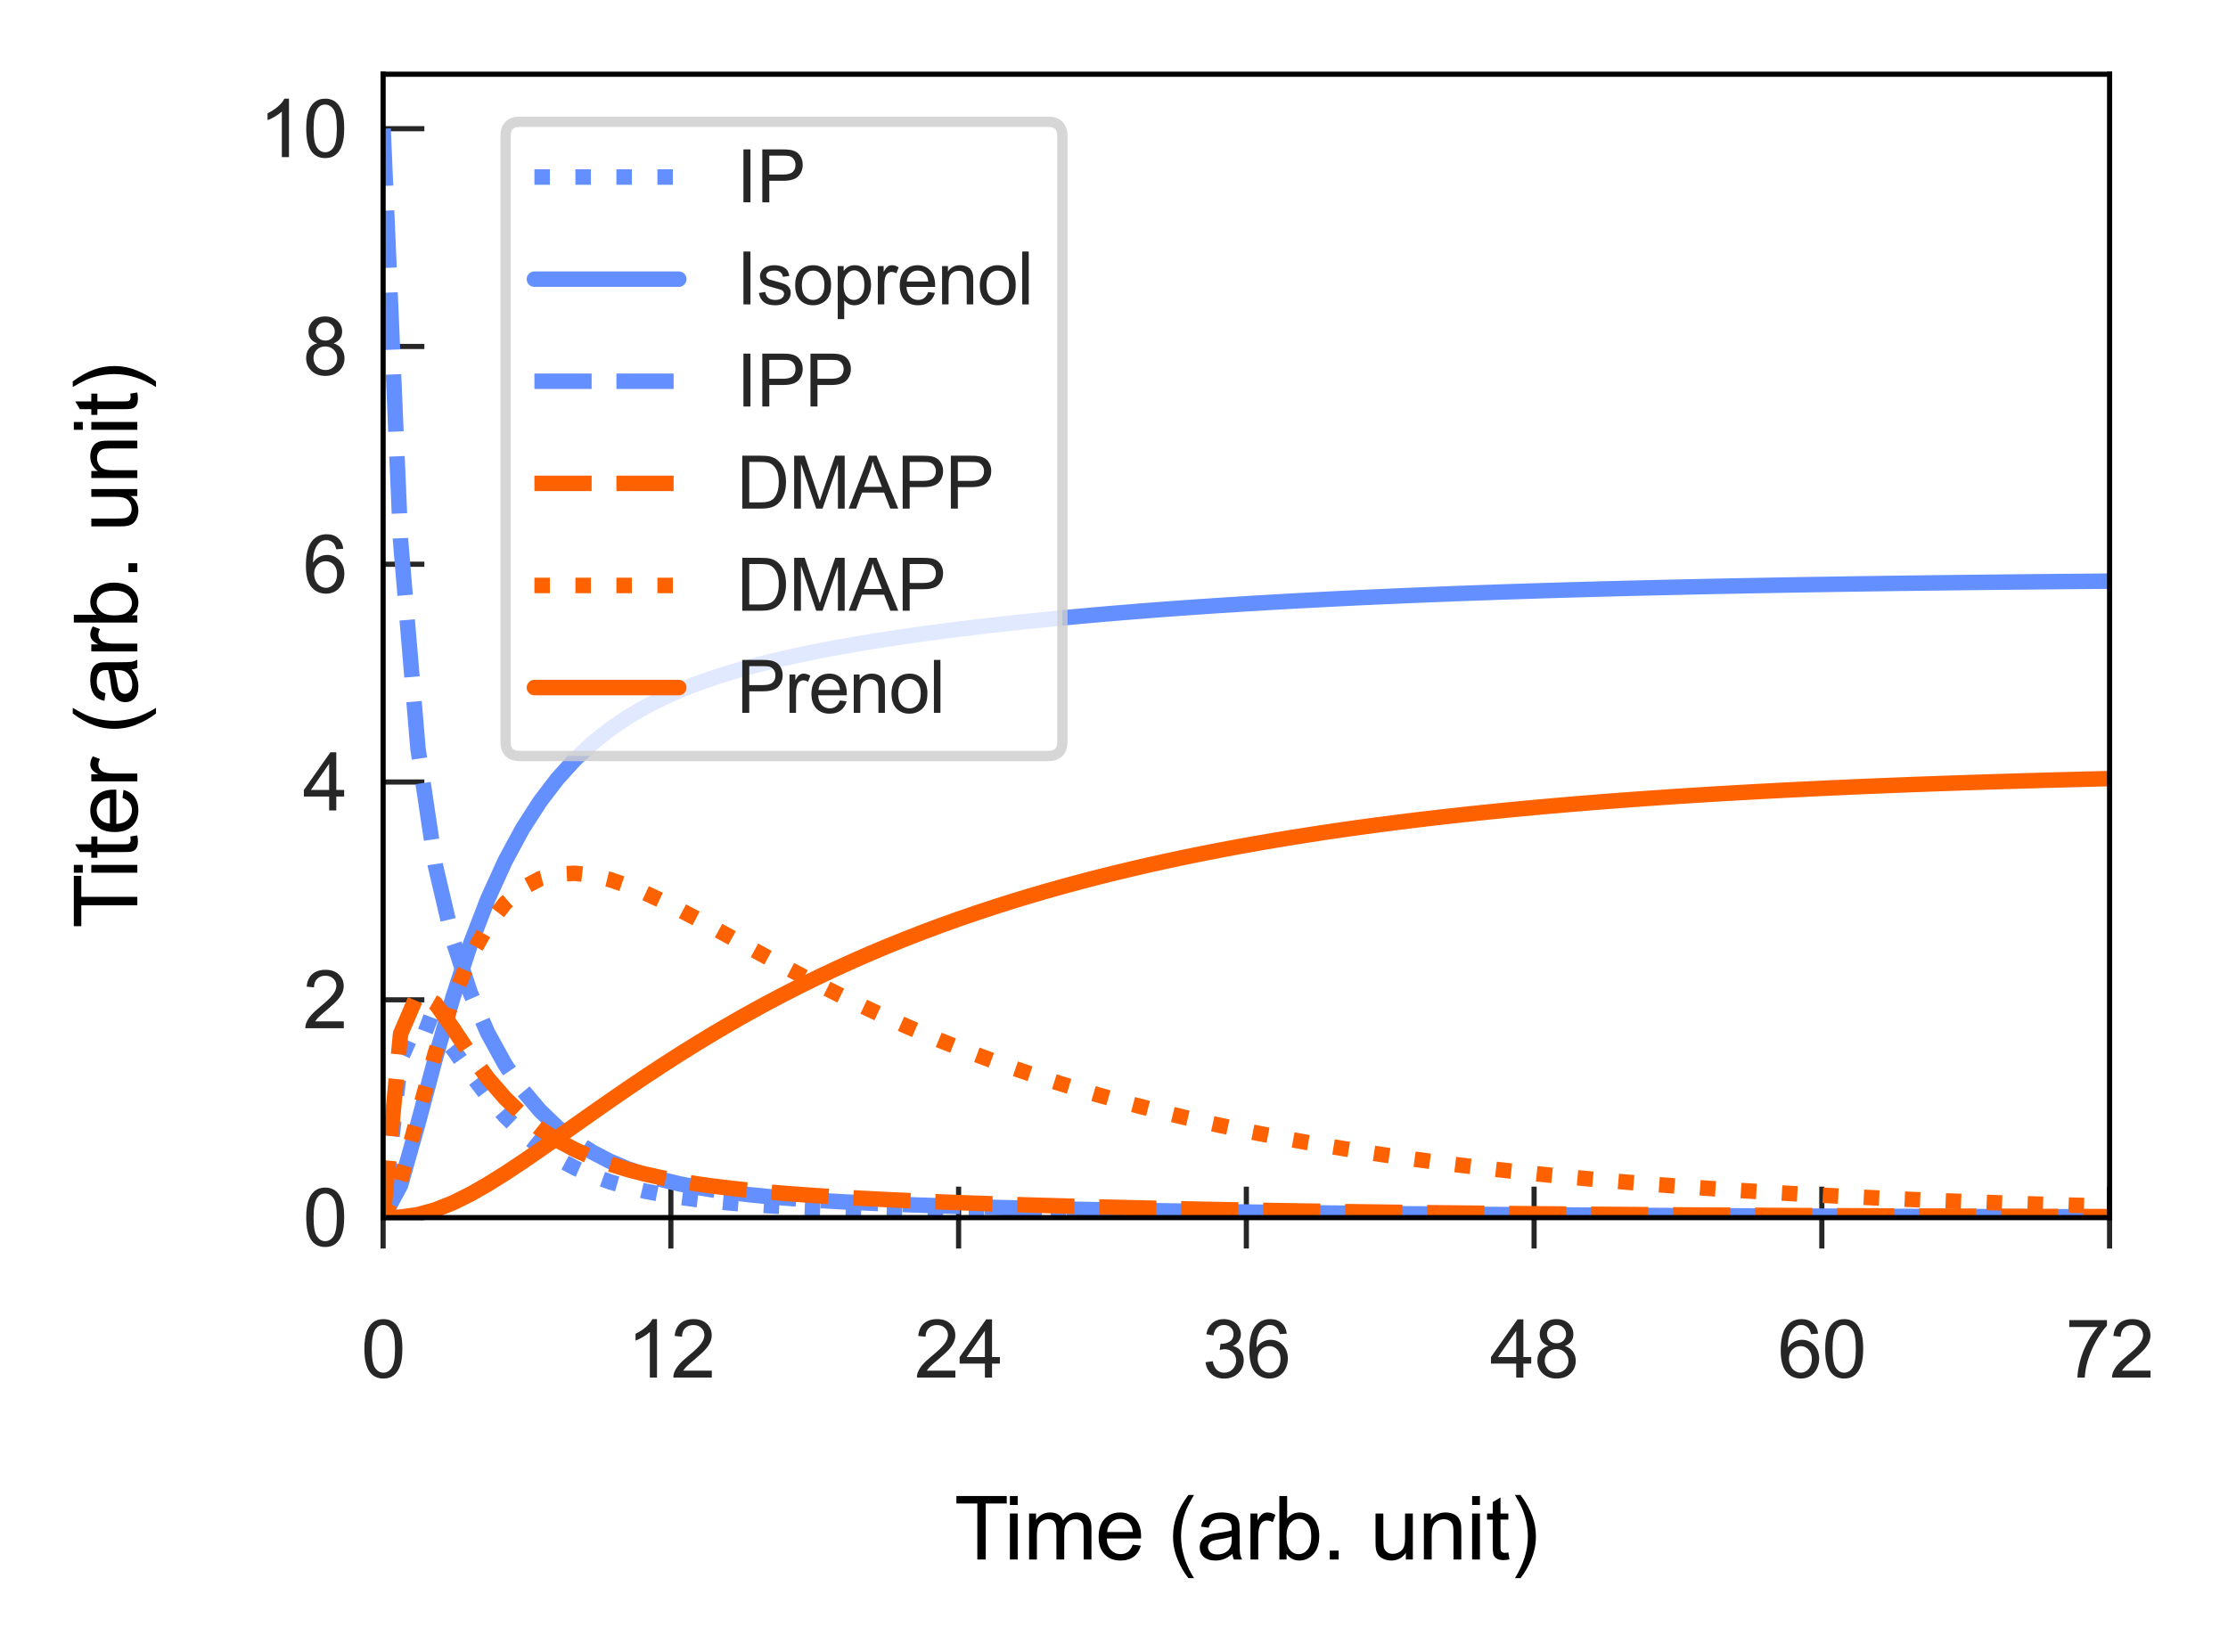 <?xml version="1.0" encoding="utf-8" standalone="no"?>
<!DOCTYPE svg PUBLIC "-//W3C//DTD SVG 1.1//EN"
  "http://www.w3.org/Graphics/SVG/1.1/DTD/svg11.dtd">
<svg xmlns:xlink="http://www.w3.org/1999/xlink" width="216.029pt" height="160.205pt" viewBox="0 0 216.029 160.205" xmlns="http://www.w3.org/2000/svg" version="1.1">
 <defs>
  <style type="text/css">*{stroke-linejoin: round; stroke-linecap: butt}</style>
 </defs>
 <g id="figure_1">
  <g id="patch_1">
   <path d="M 0 160.205 
L 216.029 160.205 
L 216.029 0 
L 0 0 
z
" style="fill: #ffffff"/>
  </g>
  <g id="axes_1">
   <g id="patch_2">
    <path d="M 37.147 118.08 
L 204.547 118.08 
L 204.547 7.2 
L 37.147 7.2 
z
" style="fill: #ffffff"/>
   </g>
   <g id="matplotlib.axis_1">
    <g id="xtick_1">
     <g id="line2d_1">
      <defs>
       <path id="m4d2bcaf37b" d="M 0 3 
L 0 -3 
" style="stroke: #262626; stroke-width: 0.5"/>
      </defs>
      <g>
       <use xlink:href="#m4d2bcaf37b" x="37.147" y="118.08" style="fill: #262626; stroke: #262626; stroke-width: 0.5"/>
      </g>
     </g>
     <g id="text_1">
      <!-- 0 -->
      <g style="fill: #262626" transform="translate(35.006 133.592) scale(0.077 -0.077)">
       <defs>
        <path id="ArialMT-30" d="M 266 2259 
Q 266 3072 433 3567 
Q 600 4063 929 4331 
Q 1259 4600 1759 4600 
Q 2128 4600 2406 4451 
Q 2684 4303 2865 4023 
Q 3047 3744 3150 3342 
Q 3253 2941 3253 2259 
Q 3253 1453 3087 958 
Q 2922 463 2592 192 
Q 2263 -78 1759 -78 
Q 1097 -78 719 397 
Q 266 969 266 2259 
z
M 844 2259 
Q 844 1131 1108 757 
Q 1372 384 1759 384 
Q 2147 384 2411 759 
Q 2675 1134 2675 2259 
Q 2675 3391 2411 3762 
Q 2147 4134 1753 4134 
Q 1366 4134 1134 3806 
Q 844 3388 844 2259 
z
" transform="scale(0.016)"/>
       </defs>
       <use xlink:href="#ArialMT-30"/>
      </g>
     </g>
    </g>
    <g id="xtick_2">
     <g id="line2d_2">
      <g>
       <use xlink:href="#m4d2bcaf37b" x="65.047" y="118.08" style="fill: #262626; stroke: #262626; stroke-width: 0.5"/>
      </g>
     </g>
     <g id="text_2">
      <!-- 12 -->
      <g style="fill: #262626" transform="translate(60.765 133.592) scale(0.077 -0.077)">
       <defs>
        <path id="ArialMT-31" d="M 2384 0 
L 1822 0 
L 1822 3584 
Q 1619 3391 1289 3197 
Q 959 3003 697 2906 
L 697 3450 
Q 1169 3672 1522 3987 
Q 1875 4303 2022 4600 
L 2384 4600 
L 2384 0 
z
" transform="scale(0.016)"/>
        <path id="ArialMT-32" d="M 3222 541 
L 3222 0 
L 194 0 
Q 188 203 259 391 
Q 375 700 629 1000 
Q 884 1300 1366 1694 
Q 2113 2306 2375 2664 
Q 2638 3022 2638 3341 
Q 2638 3675 2398 3904 
Q 2159 4134 1775 4134 
Q 1369 4134 1125 3890 
Q 881 3647 878 3216 
L 300 3275 
Q 359 3922 746 4261 
Q 1134 4600 1788 4600 
Q 2447 4600 2831 4234 
Q 3216 3869 3216 3328 
Q 3216 3053 3103 2787 
Q 2991 2522 2730 2228 
Q 2469 1934 1863 1422 
Q 1356 997 1212 845 
Q 1069 694 975 541 
L 3222 541 
z
" transform="scale(0.016)"/>
       </defs>
       <use xlink:href="#ArialMT-31"/>
       <use xlink:href="#ArialMT-32" x="55.615"/>
      </g>
     </g>
    </g>
    <g id="xtick_3">
     <g id="line2d_3">
      <g>
       <use xlink:href="#m4d2bcaf37b" x="92.947" y="118.08" style="fill: #262626; stroke: #262626; stroke-width: 0.5"/>
      </g>
     </g>
     <g id="text_3">
      <!-- 24 -->
      <g style="fill: #262626" transform="translate(88.665 133.592) scale(0.077 -0.077)">
       <defs>
        <path id="ArialMT-34" d="M 2069 0 
L 2069 1097 
L 81 1097 
L 81 1613 
L 2172 4581 
L 2631 4581 
L 2631 1613 
L 3250 1613 
L 3250 1097 
L 2631 1097 
L 2631 0 
L 2069 0 
z
M 2069 1613 
L 2069 3678 
L 634 1613 
L 2069 1613 
z
" transform="scale(0.016)"/>
       </defs>
       <use xlink:href="#ArialMT-32"/>
       <use xlink:href="#ArialMT-34" x="55.615"/>
      </g>
     </g>
    </g>
    <g id="xtick_4">
     <g id="line2d_4">
      <g>
       <use xlink:href="#m4d2bcaf37b" x="120.847" y="118.08" style="fill: #262626; stroke: #262626; stroke-width: 0.5"/>
      </g>
     </g>
     <g id="text_4">
      <!-- 36 -->
      <g style="fill: #262626" transform="translate(116.565 133.592) scale(0.077 -0.077)">
       <defs>
        <path id="ArialMT-33" d="M 269 1209 
L 831 1284 
Q 928 806 1161 595 
Q 1394 384 1728 384 
Q 2125 384 2398 659 
Q 2672 934 2672 1341 
Q 2672 1728 2419 1979 
Q 2166 2231 1775 2231 
Q 1616 2231 1378 2169 
L 1441 2663 
Q 1497 2656 1531 2656 
Q 1891 2656 2178 2843 
Q 2466 3031 2466 3422 
Q 2466 3731 2256 3934 
Q 2047 4138 1716 4138 
Q 1388 4138 1169 3931 
Q 950 3725 888 3313 
L 325 3413 
Q 428 3978 793 4289 
Q 1159 4600 1703 4600 
Q 2078 4600 2393 4439 
Q 2709 4278 2876 4000 
Q 3044 3722 3044 3409 
Q 3044 3113 2884 2869 
Q 2725 2625 2413 2481 
Q 2819 2388 3044 2092 
Q 3269 1797 3269 1353 
Q 3269 753 2831 336 
Q 2394 -81 1725 -81 
Q 1122 -81 723 278 
Q 325 638 269 1209 
z
" transform="scale(0.016)"/>
        <path id="ArialMT-36" d="M 3184 3459 
L 2625 3416 
Q 2550 3747 2413 3897 
Q 2184 4138 1850 4138 
Q 1581 4138 1378 3988 
Q 1113 3794 959 3422 
Q 806 3050 800 2363 
Q 1003 2672 1297 2822 
Q 1591 2972 1913 2972 
Q 2475 2972 2870 2558 
Q 3266 2144 3266 1488 
Q 3266 1056 3080 686 
Q 2894 316 2569 119 
Q 2244 -78 1831 -78 
Q 1128 -78 684 439 
Q 241 956 241 2144 
Q 241 3472 731 4075 
Q 1159 4600 1884 4600 
Q 2425 4600 2770 4297 
Q 3116 3994 3184 3459 
z
M 888 1484 
Q 888 1194 1011 928 
Q 1134 663 1356 523 
Q 1578 384 1822 384 
Q 2178 384 2434 671 
Q 2691 959 2691 1453 
Q 2691 1928 2437 2201 
Q 2184 2475 1800 2475 
Q 1419 2475 1153 2201 
Q 888 1928 888 1484 
z
" transform="scale(0.016)"/>
       </defs>
       <use xlink:href="#ArialMT-33"/>
       <use xlink:href="#ArialMT-36" x="55.615"/>
      </g>
     </g>
    </g>
    <g id="xtick_5">
     <g id="line2d_5">
      <g>
       <use xlink:href="#m4d2bcaf37b" x="148.747" y="118.08" style="fill: #262626; stroke: #262626; stroke-width: 0.5"/>
      </g>
     </g>
     <g id="text_5">
      <!-- 48 -->
      <g style="fill: #262626" transform="translate(144.465 133.592) scale(0.077 -0.077)">
       <defs>
        <path id="ArialMT-38" d="M 1131 2484 
Q 781 2613 612 2850 
Q 444 3088 444 3419 
Q 444 3919 803 4259 
Q 1163 4600 1759 4600 
Q 2359 4600 2725 4251 
Q 3091 3903 3091 3403 
Q 3091 3084 2923 2848 
Q 2756 2613 2416 2484 
Q 2838 2347 3058 2040 
Q 3278 1734 3278 1309 
Q 3278 722 2862 322 
Q 2447 -78 1769 -78 
Q 1091 -78 675 323 
Q 259 725 259 1325 
Q 259 1772 486 2073 
Q 713 2375 1131 2484 
z
M 1019 3438 
Q 1019 3113 1228 2906 
Q 1438 2700 1772 2700 
Q 2097 2700 2305 2904 
Q 2513 3109 2513 3406 
Q 2513 3716 2298 3927 
Q 2084 4138 1766 4138 
Q 1444 4138 1231 3931 
Q 1019 3725 1019 3438 
z
M 838 1322 
Q 838 1081 952 856 
Q 1066 631 1291 507 
Q 1516 384 1775 384 
Q 2178 384 2440 643 
Q 2703 903 2703 1303 
Q 2703 1709 2433 1975 
Q 2163 2241 1756 2241 
Q 1359 2241 1098 1978 
Q 838 1716 838 1322 
z
" transform="scale(0.016)"/>
       </defs>
       <use xlink:href="#ArialMT-34"/>
       <use xlink:href="#ArialMT-38" x="55.615"/>
      </g>
     </g>
    </g>
    <g id="xtick_6">
     <g id="line2d_6">
      <g>
       <use xlink:href="#m4d2bcaf37b" x="176.647" y="118.08" style="fill: #262626; stroke: #262626; stroke-width: 0.5"/>
      </g>
     </g>
     <g id="text_6">
      <!-- 60 -->
      <g style="fill: #262626" transform="translate(172.365 133.592) scale(0.077 -0.077)">
       <use xlink:href="#ArialMT-36"/>
       <use xlink:href="#ArialMT-30" x="55.615"/>
      </g>
     </g>
    </g>
    <g id="xtick_7">
     <g id="line2d_7">
      <g>
       <use xlink:href="#m4d2bcaf37b" x="204.547" y="118.08" style="fill: #262626; stroke: #262626; stroke-width: 0.5"/>
      </g>
     </g>
     <g id="text_7">
      <!-- 72 -->
      <g style="fill: #262626" transform="translate(200.265 133.592) scale(0.077 -0.077)">
       <defs>
        <path id="ArialMT-37" d="M 303 3981 
L 303 4522 
L 3269 4522 
L 3269 4084 
Q 2831 3619 2401 2847 
Q 1972 2075 1738 1259 
Q 1569 684 1522 0 
L 944 0 
Q 953 541 1156 1306 
Q 1359 2072 1739 2783 
Q 2119 3494 2547 3981 
L 303 3981 
z
" transform="scale(0.016)"/>
       </defs>
       <use xlink:href="#ArialMT-37"/>
       <use xlink:href="#ArialMT-32" x="55.615"/>
      </g>
     </g>
    </g>
    <g id="text_8">
     <!-- Time (arb. unit) -->
     <g transform="translate(92.533 151.237) scale(0.084 -0.084)">
      <defs>
       <path id="ArialMT-54" d="M 1659 0 
L 1659 4041 
L 150 4041 
L 150 4581 
L 3781 4581 
L 3781 4041 
L 2266 4041 
L 2266 0 
L 1659 0 
z
" transform="scale(0.016)"/>
       <path id="ArialMT-69" d="M 425 3934 
L 425 4581 
L 988 4581 
L 988 3934 
L 425 3934 
z
M 425 0 
L 425 3319 
L 988 3319 
L 988 0 
L 425 0 
z
" transform="scale(0.016)"/>
       <path id="ArialMT-6d" d="M 422 0 
L 422 3319 
L 925 3319 
L 925 2853 
Q 1081 3097 1340 3245 
Q 1600 3394 1931 3394 
Q 2300 3394 2536 3241 
Q 2772 3088 2869 2813 
Q 3263 3394 3894 3394 
Q 4388 3394 4653 3120 
Q 4919 2847 4919 2278 
L 4919 0 
L 4359 0 
L 4359 2091 
Q 4359 2428 4304 2576 
Q 4250 2725 4106 2815 
Q 3963 2906 3769 2906 
Q 3419 2906 3187 2673 
Q 2956 2441 2956 1928 
L 2956 0 
L 2394 0 
L 2394 2156 
Q 2394 2531 2256 2718 
Q 2119 2906 1806 2906 
Q 1569 2906 1367 2781 
Q 1166 2656 1075 2415 
Q 984 2175 984 1722 
L 984 0 
L 422 0 
z
" transform="scale(0.016)"/>
       <path id="ArialMT-65" d="M 2694 1069 
L 3275 997 
Q 3138 488 2766 206 
Q 2394 -75 1816 -75 
Q 1088 -75 661 373 
Q 234 822 234 1631 
Q 234 2469 665 2931 
Q 1097 3394 1784 3394 
Q 2450 3394 2872 2941 
Q 3294 2488 3294 1666 
Q 3294 1616 3291 1516 
L 816 1516 
Q 847 969 1125 678 
Q 1403 388 1819 388 
Q 2128 388 2347 550 
Q 2566 713 2694 1069 
z
M 847 1978 
L 2700 1978 
Q 2663 2397 2488 2606 
Q 2219 2931 1791 2931 
Q 1403 2931 1139 2672 
Q 875 2413 847 1978 
z
" transform="scale(0.016)"/>
       <path id="ArialMT-20" transform="scale(0.016)"/>
       <path id="ArialMT-28" d="M 1497 -1347 
Q 1031 -759 709 28 
Q 388 816 388 1659 
Q 388 2403 628 3084 
Q 909 3875 1497 4659 
L 1900 4659 
Q 1522 4009 1400 3731 
Q 1209 3300 1100 2831 
Q 966 2247 966 1656 
Q 966 153 1900 -1347 
L 1497 -1347 
z
" transform="scale(0.016)"/>
       <path id="ArialMT-61" d="M 2588 409 
Q 2275 144 1986 34 
Q 1697 -75 1366 -75 
Q 819 -75 525 192 
Q 231 459 231 875 
Q 231 1119 342 1320 
Q 453 1522 633 1644 
Q 813 1766 1038 1828 
Q 1203 1872 1538 1913 
Q 2219 1994 2541 2106 
Q 2544 2222 2544 2253 
Q 2544 2597 2384 2738 
Q 2169 2928 1744 2928 
Q 1347 2928 1158 2789 
Q 969 2650 878 2297 
L 328 2372 
Q 403 2725 575 2942 
Q 747 3159 1072 3276 
Q 1397 3394 1825 3394 
Q 2250 3394 2515 3294 
Q 2781 3194 2906 3042 
Q 3031 2891 3081 2659 
Q 3109 2516 3109 2141 
L 3109 1391 
Q 3109 606 3145 398 
Q 3181 191 3288 0 
L 2700 0 
Q 2613 175 2588 409 
z
M 2541 1666 
Q 2234 1541 1622 1453 
Q 1275 1403 1131 1340 
Q 988 1278 909 1158 
Q 831 1038 831 891 
Q 831 666 1001 516 
Q 1172 366 1500 366 
Q 1825 366 2078 508 
Q 2331 650 2450 897 
Q 2541 1088 2541 1459 
L 2541 1666 
z
" transform="scale(0.016)"/>
       <path id="ArialMT-72" d="M 416 0 
L 416 3319 
L 922 3319 
L 922 2816 
Q 1116 3169 1280 3281 
Q 1444 3394 1641 3394 
Q 1925 3394 2219 3213 
L 2025 2691 
Q 1819 2813 1613 2813 
Q 1428 2813 1281 2702 
Q 1134 2591 1072 2394 
Q 978 2094 978 1738 
L 978 0 
L 416 0 
z
" transform="scale(0.016)"/>
       <path id="ArialMT-62" d="M 941 0 
L 419 0 
L 419 4581 
L 981 4581 
L 981 2947 
Q 1338 3394 1891 3394 
Q 2197 3394 2470 3270 
Q 2744 3147 2920 2923 
Q 3097 2700 3197 2384 
Q 3297 2069 3297 1709 
Q 3297 856 2875 390 
Q 2453 -75 1863 -75 
Q 1275 -75 941 416 
L 941 0 
z
M 934 1684 
Q 934 1088 1097 822 
Q 1363 388 1816 388 
Q 2184 388 2453 708 
Q 2722 1028 2722 1663 
Q 2722 2313 2464 2622 
Q 2206 2931 1841 2931 
Q 1472 2931 1203 2611 
Q 934 2291 934 1684 
z
" transform="scale(0.016)"/>
       <path id="ArialMT-2e" d="M 581 0 
L 581 641 
L 1222 641 
L 1222 0 
L 581 0 
z
" transform="scale(0.016)"/>
       <path id="ArialMT-75" d="M 2597 0 
L 2597 488 
Q 2209 -75 1544 -75 
Q 1250 -75 995 37 
Q 741 150 617 320 
Q 494 491 444 738 
Q 409 903 409 1263 
L 409 3319 
L 972 3319 
L 972 1478 
Q 972 1038 1006 884 
Q 1059 663 1231 536 
Q 1403 409 1656 409 
Q 1909 409 2131 539 
Q 2353 669 2445 892 
Q 2538 1116 2538 1541 
L 2538 3319 
L 3100 3319 
L 3100 0 
L 2597 0 
z
" transform="scale(0.016)"/>
       <path id="ArialMT-6e" d="M 422 0 
L 422 3319 
L 928 3319 
L 928 2847 
Q 1294 3394 1984 3394 
Q 2284 3394 2536 3286 
Q 2788 3178 2913 3003 
Q 3038 2828 3088 2588 
Q 3119 2431 3119 2041 
L 3119 0 
L 2556 0 
L 2556 2019 
Q 2556 2363 2490 2533 
Q 2425 2703 2258 2804 
Q 2091 2906 1866 2906 
Q 1506 2906 1245 2678 
Q 984 2450 984 1813 
L 984 0 
L 422 0 
z
" transform="scale(0.016)"/>
       <path id="ArialMT-74" d="M 1650 503 
L 1731 6 
Q 1494 -44 1306 -44 
Q 1000 -44 831 53 
Q 663 150 594 308 
Q 525 466 525 972 
L 525 2881 
L 113 2881 
L 113 3319 
L 525 3319 
L 525 4141 
L 1084 4478 
L 1084 3319 
L 1650 3319 
L 1650 2881 
L 1084 2881 
L 1084 941 
Q 1084 700 1114 631 
Q 1144 563 1211 522 
Q 1278 481 1403 481 
Q 1497 481 1650 503 
z
" transform="scale(0.016)"/>
       <path id="ArialMT-29" d="M 791 -1347 
L 388 -1347 
Q 1322 153 1322 1656 
Q 1322 2244 1188 2822 
Q 1081 3291 891 3722 
Q 769 4003 388 4659 
L 791 4659 
Q 1378 3875 1659 3084 
Q 1900 2403 1900 1659 
Q 1900 816 1576 28 
Q 1253 -759 791 -1347 
z
" transform="scale(0.016)"/>
      </defs>
      <use xlink:href="#ArialMT-54"/>
      <use xlink:href="#ArialMT-69" x="57.334"/>
      <use xlink:href="#ArialMT-6d" x="79.551"/>
      <use xlink:href="#ArialMT-65" x="162.852"/>
      <use xlink:href="#ArialMT-20" x="218.467"/>
      <use xlink:href="#ArialMT-28" x="246.25"/>
      <use xlink:href="#ArialMT-61" x="279.551"/>
      <use xlink:href="#ArialMT-72" x="335.166"/>
      <use xlink:href="#ArialMT-62" x="368.467"/>
      <use xlink:href="#ArialMT-2e" x="424.082"/>
      <use xlink:href="#ArialMT-20" x="451.865"/>
      <use xlink:href="#ArialMT-75" x="479.648"/>
      <use xlink:href="#ArialMT-6e" x="535.264"/>
      <use xlink:href="#ArialMT-69" x="590.879"/>
      <use xlink:href="#ArialMT-74" x="613.096"/>
      <use xlink:href="#ArialMT-29" x="640.879"/>
     </g>
    </g>
   </g>
   <g id="matplotlib.axis_2">
    <g id="ytick_1">
     <g id="line2d_8">
      <defs>
       <path id="mbf4d5147a1" d="M 0 0 
L 4 0 
" style="stroke: #262626; stroke-width: 0.5"/>
      </defs>
      <g>
       <use xlink:href="#mbf4d5147a1" x="37.147" y="118.08" style="fill: #262626; stroke: #262626; stroke-width: 0.5"/>
      </g>
     </g>
     <g id="text_9">
      <!-- 0 -->
      <g style="fill: #262626" transform="translate(29.365 120.836) scale(0.077 -0.077)">
       <use xlink:href="#ArialMT-30"/>
      </g>
     </g>
    </g>
    <g id="ytick_2">
     <g id="line2d_9">
      <g>
       <use xlink:href="#mbf4d5147a1" x="37.147" y="96.96" style="fill: #262626; stroke: #262626; stroke-width: 0.5"/>
      </g>
     </g>
     <g id="text_10">
      <!-- 2 -->
      <g style="fill: #262626" transform="translate(29.365 99.716) scale(0.077 -0.077)">
       <use xlink:href="#ArialMT-32"/>
      </g>
     </g>
    </g>
    <g id="ytick_3">
     <g id="line2d_10">
      <g>
       <use xlink:href="#mbf4d5147a1" x="37.147" y="75.84" style="fill: #262626; stroke: #262626; stroke-width: 0.5"/>
      </g>
     </g>
     <g id="text_11">
      <!-- 4 -->
      <g style="fill: #262626" transform="translate(29.365 78.596) scale(0.077 -0.077)">
       <use xlink:href="#ArialMT-34"/>
      </g>
     </g>
    </g>
    <g id="ytick_4">
     <g id="line2d_11">
      <g>
       <use xlink:href="#mbf4d5147a1" x="37.147" y="54.72" style="fill: #262626; stroke: #262626; stroke-width: 0.5"/>
      </g>
     </g>
     <g id="text_12">
      <!-- 6 -->
      <g style="fill: #262626" transform="translate(29.365 57.476) scale(0.077 -0.077)">
       <use xlink:href="#ArialMT-36"/>
      </g>
     </g>
    </g>
    <g id="ytick_5">
     <g id="line2d_12">
      <g>
       <use xlink:href="#mbf4d5147a1" x="37.147" y="33.6" style="fill: #262626; stroke: #262626; stroke-width: 0.5"/>
      </g>
     </g>
     <g id="text_13">
      <!-- 8 -->
      <g style="fill: #262626" transform="translate(29.365 36.356) scale(0.077 -0.077)">
       <use xlink:href="#ArialMT-38"/>
      </g>
     </g>
    </g>
    <g id="ytick_6">
     <g id="line2d_13">
      <g>
       <use xlink:href="#mbf4d5147a1" x="37.147" y="12.48" style="fill: #262626; stroke: #262626; stroke-width: 0.5"/>
      </g>
     </g>
     <g id="text_14">
      <!-- 10 -->
      <g style="fill: #262626" transform="translate(25.083 15.236) scale(0.077 -0.077)">
       <use xlink:href="#ArialMT-31"/>
       <use xlink:href="#ArialMT-30" x="55.615"/>
      </g>
     </g>
    </g>
    <g id="text_15">
     <!-- Titer (arb. unit) -->
     <g transform="translate(13.315 90.02) rotate(-90) scale(0.084 -0.084)">
      <use xlink:href="#ArialMT-54"/>
      <use xlink:href="#ArialMT-69" x="57.334"/>
      <use xlink:href="#ArialMT-74" x="79.551"/>
      <use xlink:href="#ArialMT-65" x="107.334"/>
      <use xlink:href="#ArialMT-72" x="162.949"/>
      <use xlink:href="#ArialMT-20" x="196.25"/>
      <use xlink:href="#ArialMT-28" x="224.033"/>
      <use xlink:href="#ArialMT-61" x="257.334"/>
      <use xlink:href="#ArialMT-72" x="312.949"/>
      <use xlink:href="#ArialMT-62" x="346.25"/>
      <use xlink:href="#ArialMT-2e" x="401.865"/>
      <use xlink:href="#ArialMT-20" x="429.648"/>
      <use xlink:href="#ArialMT-75" x="457.432"/>
      <use xlink:href="#ArialMT-6e" x="513.047"/>
      <use xlink:href="#ArialMT-69" x="568.662"/>
      <use xlink:href="#ArialMT-74" x="590.879"/>
      <use xlink:href="#ArialMT-29" x="618.662"/>
     </g>
    </g>
   </g>
   <g id="line2d_14">
    <path d="M 37.147 118.08 
L 38.838 102.748 
L 40.529 98.958 
L 42.219 99.6 
L 43.91 101.713 
L 45.601 104.105 
L 47.292 106.334 
L 48.983 108.269 
L 50.674 109.897 
L 52.365 111.246 
L 54.056 112.355 
L 55.747 113.262 
L 57.438 114.003 
L 59.129 114.608 
L 60.819 115.103 
L 62.51 115.507 
L 64.201 115.839 
L 65.892 116.111 
L 67.583 116.336 
L 69.274 116.523 
L 70.965 116.678 
L 72.656 116.809 
L 74.347 116.919 
L 76.038 117.013 
L 77.729 117.093 
L 79.419 117.162 
L 81.11 117.223 
L 82.801 117.276 
L 84.492 117.323 
L 86.183 117.366 
L 87.874 117.404 
L 89.565 117.438 
L 91.256 117.47 
L 92.947 117.499 
L 94.638 117.526 
L 96.329 117.551 
L 98.019 117.575 
L 99.71 117.597 
L 101.401 117.618 
L 103.092 117.637 
L 104.783 117.656 
L 106.474 117.674 
L 108.165 117.69 
L 109.856 117.707 
L 111.547 117.722 
L 113.238 117.736 
L 114.929 117.75 
L 116.619 117.764 
L 118.31 117.777 
L 120.001 117.789 
L 121.692 117.801 
L 123.383 117.812 
L 125.074 117.823 
L 126.765 117.833 
L 128.456 117.843 
L 130.147 117.852 
L 131.838 117.862 
L 133.529 117.87 
L 135.219 117.879 
L 136.91 117.887 
L 138.601 117.895 
L 140.292 117.902 
L 141.983 117.909 
L 143.674 117.916 
L 145.365 117.923 
L 147.056 117.929 
L 148.747 117.935 
L 150.438 117.941 
L 152.129 117.946 
L 153.819 117.952 
L 155.51 117.957 
L 157.201 117.962 
L 158.892 117.967 
L 160.583 117.971 
L 162.274 117.976 
L 163.965 117.98 
L 165.656 117.984 
L 167.347 117.988 
L 169.038 117.991 
L 170.729 117.995 
L 172.419 117.998 
L 174.11 118.002 
L 175.801 118.005 
L 177.492 118.008 
L 179.183 118.011 
L 180.874 118.014 
L 182.565 118.016 
L 184.256 118.019 
L 185.947 118.021 
L 187.638 118.024 
L 189.329 118.026 
L 191.019 118.028 
L 192.71 118.03 
L 194.401 118.032 
L 196.092 118.034 
L 197.783 118.036 
L 199.474 118.038 
L 201.165 118.039 
L 202.856 118.041 
L 204.547 118.043 
" clip-path="url(#p2f60bacb0b)" style="fill: none; stroke-dasharray: 1.5,2.475; stroke-dashoffset: 0; stroke: #648fff; stroke-width: 1.5"/>
   </g>
   <g id="line2d_15">
    <path d="M 37.147 118.08 
L 38.838 114.929 
L 40.529 108.961 
L 42.219 102.62 
L 43.91 96.75 
L 45.601 91.604 
L 47.292 87.204 
L 48.983 83.484 
L 50.674 80.354 
L 52.365 77.725 
L 54.056 75.514 
L 55.747 73.649 
L 57.438 72.07 
L 59.129 70.725 
L 60.819 69.573 
L 62.51 68.58 
L 64.201 67.716 
L 65.892 66.96 
L 67.583 66.292 
L 69.274 65.697 
L 70.965 65.164 
L 72.656 64.682 
L 74.347 64.243 
L 76.038 63.84 
L 77.729 63.469 
L 79.419 63.124 
L 81.11 62.803 
L 82.801 62.502 
L 84.492 62.22 
L 86.183 61.953 
L 87.874 61.701 
L 89.565 61.463 
L 91.256 61.236 
L 92.947 61.02 
L 94.638 60.814 
L 96.329 60.618 
L 98.019 60.43 
L 99.71 60.251 
L 101.401 60.079 
L 103.092 59.915 
L 104.783 59.758 
L 106.474 59.607 
L 108.165 59.463 
L 109.856 59.325 
L 111.547 59.192 
L 113.238 59.064 
L 114.929 58.942 
L 116.619 58.825 
L 118.31 58.713 
L 120.001 58.605 
L 121.692 58.501 
L 123.383 58.402 
L 125.074 58.306 
L 126.765 58.215 
L 128.456 58.127 
L 130.147 58.042 
L 131.838 57.961 
L 133.529 57.884 
L 135.219 57.809 
L 136.91 57.738 
L 138.601 57.669 
L 140.292 57.603 
L 141.983 57.539 
L 143.674 57.479 
L 145.365 57.42 
L 147.056 57.364 
L 148.747 57.311 
L 150.438 57.259 
L 152.129 57.209 
L 153.819 57.162 
L 155.51 57.116 
L 157.201 57.072 
L 158.892 57.03 
L 160.583 56.99 
L 162.274 56.951 
L 163.965 56.914 
L 165.656 56.878 
L 167.347 56.844 
L 169.038 56.811 
L 170.729 56.78 
L 172.419 56.749 
L 174.11 56.72 
L 175.801 56.692 
L 177.492 56.666 
L 179.183 56.64 
L 180.874 56.615 
L 182.565 56.592 
L 184.256 56.569 
L 185.947 56.547 
L 187.638 56.526 
L 189.329 56.506 
L 191.019 56.487 
L 192.71 56.468 
L 194.401 56.451 
L 196.092 56.433 
L 197.783 56.417 
L 199.474 56.401 
L 201.165 56.386 
L 202.856 56.372 
L 204.547 56.358 
" clip-path="url(#p2f60bacb0b)" style="fill: none; stroke: #648fff; stroke-width: 1.5; stroke-linecap: round"/>
   </g>
   <g id="line2d_16">
    <path d="M 37.147 12.48 
L 38.838 52.407 
L 40.529 72.615 
L 42.219 83.957 
L 43.91 91.17 
L 45.601 96.284 
L 47.292 100.175 
L 48.983 103.248 
L 50.674 105.717 
L 52.365 107.716 
L 54.056 109.339 
L 55.747 110.659 
L 57.438 111.735 
L 59.129 112.613 
L 60.819 113.331 
L 62.51 113.921 
L 64.201 114.406 
L 65.892 114.808 
L 67.583 115.143 
L 69.274 115.423 
L 70.965 115.658 
L 72.656 115.858 
L 74.347 116.029 
L 76.038 116.177 
L 77.729 116.305 
L 79.419 116.417 
L 81.11 116.517 
L 82.801 116.606 
L 84.492 116.685 
L 86.183 116.758 
L 87.874 116.824 
L 89.565 116.884 
L 91.256 116.941 
L 92.947 116.993 
L 94.638 117.041 
L 96.329 117.087 
L 98.019 117.13 
L 99.71 117.171 
L 101.401 117.209 
L 103.092 117.246 
L 104.783 117.28 
L 106.474 117.314 
L 108.165 117.345 
L 109.856 117.375 
L 111.547 117.404 
L 113.238 117.431 
L 114.929 117.458 
L 116.619 117.483 
L 118.31 117.507 
L 120.001 117.53 
L 121.692 117.552 
L 123.383 117.574 
L 125.074 117.594 
L 126.765 117.614 
L 128.456 117.632 
L 130.147 117.65 
L 131.838 117.668 
L 133.529 117.684 
L 135.219 117.7 
L 136.91 117.715 
L 138.601 117.73 
L 140.292 117.744 
L 141.983 117.758 
L 143.674 117.77 
L 145.365 117.783 
L 147.056 117.795 
L 148.747 117.806 
L 150.438 117.817 
L 152.129 117.828 
L 153.819 117.838 
L 155.51 117.848 
L 157.201 117.857 
L 158.892 117.866 
L 160.583 117.875 
L 162.274 117.883 
L 163.965 117.891 
L 165.656 117.898 
L 167.347 117.906 
L 169.038 117.913 
L 170.729 117.919 
L 172.419 117.926 
L 174.11 117.932 
L 175.801 117.938 
L 177.492 117.944 
L 179.183 117.949 
L 180.874 117.954 
L 182.565 117.96 
L 184.256 117.964 
L 185.947 117.969 
L 187.638 117.974 
L 189.329 117.978 
L 191.019 117.982 
L 192.71 117.986 
L 194.401 117.99 
L 196.092 117.993 
L 197.783 117.997 
L 199.474 118 
L 201.165 118.003 
L 202.856 118.006 
L 204.547 118.009 
" clip-path="url(#p2f60bacb0b)" style="fill: none; stroke-dasharray: 5.55,2.4; stroke-dashoffset: 0; stroke: #648fff; stroke-width: 1.5"/>
   </g>
   <g id="line2d_17">
    <path d="M 37.147 118.08 
L 38.838 100.258 
L 40.529 96.342 
L 42.219 97.314 
L 43.91 99.71 
L 45.601 102.259 
L 47.292 104.554 
L 48.983 106.507 
L 50.674 108.132 
L 52.365 109.475 
L 54.056 110.583 
L 55.747 111.498 
L 57.438 112.255 
L 59.129 112.885 
L 60.819 113.41 
L 62.51 113.851 
L 64.201 114.223 
L 65.892 114.539 
L 67.583 114.81 
L 69.274 115.044 
L 70.965 115.247 
L 72.656 115.426 
L 74.347 115.584 
L 76.038 115.725 
L 77.729 115.852 
L 79.419 115.968 
L 81.11 116.073 
L 82.801 116.17 
L 84.492 116.259 
L 86.183 116.343 
L 87.874 116.42 
L 89.565 116.493 
L 91.256 116.562 
L 92.947 116.627 
L 94.638 116.688 
L 96.329 116.746 
L 98.019 116.802 
L 99.71 116.855 
L 101.401 116.905 
L 103.092 116.953 
L 104.783 116.999 
L 106.474 117.043 
L 108.165 117.085 
L 109.856 117.125 
L 111.547 117.164 
L 113.238 117.201 
L 114.929 117.236 
L 116.619 117.27 
L 118.31 117.303 
L 120.001 117.334 
L 121.692 117.364 
L 123.383 117.393 
L 125.074 117.42 
L 126.765 117.447 
L 128.456 117.472 
L 130.147 117.497 
L 131.838 117.52 
L 133.529 117.543 
L 135.219 117.564 
L 136.91 117.585 
L 138.601 117.605 
L 140.292 117.624 
L 141.983 117.642 
L 143.674 117.66 
L 145.365 117.677 
L 147.056 117.693 
L 148.747 117.709 
L 150.438 117.723 
L 152.129 117.738 
L 153.819 117.752 
L 155.51 117.765 
L 157.201 117.777 
L 158.892 117.79 
L 160.583 117.801 
L 162.274 117.812 
L 163.965 117.823 
L 165.656 117.834 
L 167.347 117.843 
L 169.038 117.853 
L 170.729 117.862 
L 172.419 117.871 
L 174.11 117.879 
L 175.801 117.887 
L 177.492 117.895 
L 179.183 117.903 
L 180.874 117.91 
L 182.565 117.917 
L 184.256 117.923 
L 185.947 117.929 
L 187.638 117.935 
L 189.329 117.941 
L 191.019 117.947 
L 192.71 117.952 
L 194.401 117.957 
L 196.092 117.962 
L 197.783 117.967 
L 199.474 117.972 
L 201.165 117.976 
L 202.856 117.98 
L 204.547 117.984 
" clip-path="url(#p2f60bacb0b)" style="fill: none; stroke-dasharray: 5.55,2.4; stroke-dashoffset: 0; stroke: #fe6100; stroke-width: 1.5"/>
   </g>
   <g id="line2d_18">
    <path d="M 37.147 118.08 
L 38.838 114.505 
L 40.529 108.214 
L 42.219 102.068 
L 43.91 96.89 
L 45.601 92.821 
L 47.292 89.77 
L 48.983 87.586 
L 50.674 86.113 
L 52.365 85.214 
L 54.056 84.772 
L 55.747 84.689 
L 57.438 84.887 
L 59.129 85.301 
L 60.819 85.879 
L 62.51 86.579 
L 64.201 87.368 
L 65.892 88.219 
L 67.583 89.112 
L 69.274 90.029 
L 70.965 90.958 
L 72.656 91.888 
L 74.347 92.812 
L 76.038 93.724 
L 77.729 94.62 
L 79.419 95.495 
L 81.11 96.348 
L 82.801 97.178 
L 84.492 97.982 
L 86.183 98.76 
L 87.874 99.513 
L 89.565 100.24 
L 91.256 100.941 
L 92.947 101.617 
L 94.638 102.268 
L 96.329 102.894 
L 98.019 103.497 
L 99.71 104.077 
L 101.401 104.635 
L 103.092 105.171 
L 104.783 105.686 
L 106.474 106.181 
L 108.165 106.657 
L 109.856 107.114 
L 111.547 107.553 
L 113.238 107.974 
L 114.929 108.379 
L 116.619 108.768 
L 118.31 109.141 
L 120.001 109.5 
L 121.692 109.844 
L 123.383 110.174 
L 125.074 110.491 
L 126.765 110.796 
L 128.456 111.088 
L 130.147 111.369 
L 131.838 111.639 
L 133.529 111.897 
L 135.219 112.146 
L 136.91 112.384 
L 138.601 112.613 
L 140.292 112.833 
L 141.983 113.043 
L 143.674 113.246 
L 145.365 113.44 
L 147.056 113.627 
L 148.747 113.806 
L 150.438 113.978 
L 152.129 114.142 
L 153.819 114.301 
L 155.51 114.453 
L 157.201 114.599 
L 158.892 114.739 
L 160.583 114.873 
L 162.274 115.002 
L 163.965 115.126 
L 165.656 115.245 
L 167.347 115.359 
L 169.038 115.468 
L 170.729 115.573 
L 172.419 115.674 
L 174.11 115.771 
L 175.801 115.864 
L 177.492 115.953 
L 179.183 116.039 
L 180.874 116.121 
L 182.565 116.2 
L 184.256 116.275 
L 185.947 116.348 
L 187.638 116.418 
L 189.329 116.484 
L 191.019 116.549 
L 192.71 116.61 
L 194.401 116.669 
L 196.092 116.726 
L 197.783 116.781 
L 199.474 116.833 
L 201.165 116.883 
L 202.856 116.931 
L 204.547 116.978 
" clip-path="url(#p2f60bacb0b)" style="fill: none; stroke-dasharray: 1.5,2.475; stroke-dashoffset: 0; stroke: #fe6100; stroke-width: 1.5"/>
   </g>
   <g id="line2d_19">
    <path d="M 37.147 118.08 
L 38.838 118.032 
L 40.529 117.79 
L 42.219 117.32 
L 43.91 116.647 
L 45.601 115.808 
L 47.292 114.844 
L 48.983 113.787 
L 50.674 112.666 
L 52.365 111.503 
L 54.056 110.318 
L 55.747 109.123 
L 57.438 107.93 
L 59.129 106.749 
L 60.819 105.585 
L 62.51 104.443 
L 64.201 103.328 
L 65.892 102.242 
L 67.583 101.187 
L 69.274 100.164 
L 70.965 99.174 
L 72.656 98.217 
L 74.347 97.293 
L 76.038 96.401 
L 77.729 95.541 
L 79.419 94.713 
L 81.11 93.916 
L 82.801 93.149 
L 84.492 92.41 
L 86.183 91.7 
L 87.874 91.018 
L 89.565 90.362 
L 91.256 89.731 
L 92.947 89.125 
L 94.638 88.543 
L 96.329 87.983 
L 98.019 87.446 
L 99.71 86.93 
L 101.401 86.434 
L 103.092 85.958 
L 104.783 85.5 
L 106.474 85.061 
L 108.165 84.64 
L 109.856 84.235 
L 111.547 83.846 
L 113.238 83.473 
L 114.929 83.114 
L 116.619 82.77 
L 118.31 82.44 
L 120.001 82.123 
L 121.692 81.818 
L 123.383 81.526 
L 125.074 81.245 
L 126.765 80.976 
L 128.456 80.717 
L 130.147 80.469 
L 131.838 80.231 
L 133.529 80.002 
L 135.219 79.782 
L 136.91 79.571 
L 138.601 79.369 
L 140.292 79.175 
L 141.983 78.988 
L 143.674 78.809 
L 145.365 78.637 
L 147.056 78.472 
L 148.747 78.314 
L 150.438 78.162 
L 152.129 78.016 
L 153.819 77.876 
L 155.51 77.742 
L 157.201 77.613 
L 158.892 77.489 
L 160.583 77.37 
L 162.274 77.256 
L 163.965 77.146 
L 165.656 77.041 
L 167.347 76.94 
L 169.038 76.843 
L 170.729 76.751 
L 172.419 76.661 
L 174.11 76.576 
L 175.801 76.493 
L 177.492 76.415 
L 179.183 76.339 
L 180.874 76.266 
L 182.565 76.197 
L 184.256 76.13 
L 185.947 76.065 
L 187.638 76.004 
L 189.329 75.945 
L 191.019 75.888 
L 192.71 75.833 
L 194.401 75.781 
L 196.092 75.731 
L 197.783 75.682 
L 199.474 75.636 
L 201.165 75.592 
L 202.856 75.549 
L 204.547 75.508 
" clip-path="url(#p2f60bacb0b)" style="fill: none; stroke: #fe6100; stroke-width: 1.5; stroke-linecap: round"/>
   </g>
   <g id="patch_3">
    <path d="M 37.147 118.08 
L 37.147 7.2 
" style="fill: none; stroke: #000000; stroke-width: 0.5; stroke-linejoin: miter; stroke-linecap: square"/>
   </g>
   <g id="patch_4">
    <path d="M 204.547 118.08 
L 204.547 7.2 
" style="fill: none; stroke: #000000; stroke-width: 0.5; stroke-linejoin: miter; stroke-linecap: square"/>
   </g>
   <g id="patch_5">
    <path d="M 37.147 118.08 
L 204.547 118.08 
" style="fill: none; stroke: #000000; stroke-width: 0.5; stroke-linejoin: miter; stroke-linecap: square"/>
   </g>
   <g id="patch_6">
    <path d="M 37.147 7.2 
L 204.547 7.2 
" style="fill: none; stroke: #000000; stroke-width: 0.5; stroke-linejoin: miter; stroke-linecap: square"/>
   </g>
   <g id="legend_1">
    <g id="patch_7">
     <path d="M 50.417 73.319 
L 101.611 73.319 
Q 103.011 73.319 103.011 71.919 
L 103.011 13.209 
Q 103.011 11.809 101.611 11.809 
L 50.417 11.809 
Q 49.017 11.809 49.017 13.209 
L 49.017 71.919 
Q 49.017 73.319 50.417 73.319 
z
" style="fill: #ffffff; opacity: 0.8; stroke: #cccccc; stroke-linejoin: miter"/>
    </g>
    <g id="line2d_20">
     <path d="M 51.817 17.169 
L 58.817 17.169 
L 65.817 17.169 
" style="fill: none; stroke-dasharray: 1.5,2.475; stroke-dashoffset: 0; stroke: #648fff; stroke-width: 1.5"/>
    </g>
    <g id="text_16">
     <!-- IP -->
     <g style="fill: #262626" transform="translate(71.417 19.619) scale(0.07 -0.07)">
      <defs>
       <path id="ArialMT-49" d="M 597 0 
L 597 4581 
L 1203 4581 
L 1203 0 
L 597 0 
z
" transform="scale(0.016)"/>
       <path id="ArialMT-50" d="M 494 0 
L 494 4581 
L 2222 4581 
Q 2678 4581 2919 4538 
Q 3256 4481 3484 4323 
Q 3713 4166 3852 3881 
Q 3991 3597 3991 3256 
Q 3991 2672 3619 2267 
Q 3247 1863 2275 1863 
L 1100 1863 
L 1100 0 
L 494 0 
z
M 1100 2403 
L 2284 2403 
Q 2872 2403 3119 2622 
Q 3366 2841 3366 3238 
Q 3366 3525 3220 3729 
Q 3075 3934 2838 4000 
Q 2684 4041 2272 4041 
L 1100 4041 
L 1100 2403 
z
" transform="scale(0.016)"/>
      </defs>
      <use xlink:href="#ArialMT-49"/>
      <use xlink:href="#ArialMT-50" x="27.783"/>
     </g>
    </g>
    <g id="line2d_21">
     <path d="M 51.817 27.071 
L 58.817 27.071 
L 65.817 27.071 
" style="fill: none; stroke: #648fff; stroke-width: 1.5; stroke-linecap: round"/>
    </g>
    <g id="text_17">
     <!-- Isoprenol -->
     <g style="fill: #262626" transform="translate(71.417 29.521) scale(0.07 -0.07)">
      <defs>
       <path id="ArialMT-73" d="M 197 991 
L 753 1078 
Q 800 744 1014 566 
Q 1228 388 1613 388 
Q 2000 388 2187 545 
Q 2375 703 2375 916 
Q 2375 1106 2209 1216 
Q 2094 1291 1634 1406 
Q 1016 1563 777 1677 
Q 538 1791 414 1992 
Q 291 2194 291 2438 
Q 291 2659 392 2848 
Q 494 3038 669 3163 
Q 800 3259 1026 3326 
Q 1253 3394 1513 3394 
Q 1903 3394 2198 3281 
Q 2494 3169 2634 2976 
Q 2775 2784 2828 2463 
L 2278 2388 
Q 2241 2644 2061 2787 
Q 1881 2931 1553 2931 
Q 1166 2931 1000 2803 
Q 834 2675 834 2503 
Q 834 2394 903 2306 
Q 972 2216 1119 2156 
Q 1203 2125 1616 2013 
Q 2213 1853 2448 1751 
Q 2684 1650 2818 1456 
Q 2953 1263 2953 975 
Q 2953 694 2789 445 
Q 2625 197 2315 61 
Q 2006 -75 1616 -75 
Q 969 -75 630 194 
Q 291 463 197 991 
z
" transform="scale(0.016)"/>
       <path id="ArialMT-6f" d="M 213 1659 
Q 213 2581 725 3025 
Q 1153 3394 1769 3394 
Q 2453 3394 2887 2945 
Q 3322 2497 3322 1706 
Q 3322 1066 3130 698 
Q 2938 331 2570 128 
Q 2203 -75 1769 -75 
Q 1072 -75 642 372 
Q 213 819 213 1659 
z
M 791 1659 
Q 791 1022 1069 705 
Q 1347 388 1769 388 
Q 2188 388 2466 706 
Q 2744 1025 2744 1678 
Q 2744 2294 2464 2611 
Q 2184 2928 1769 2928 
Q 1347 2928 1069 2612 
Q 791 2297 791 1659 
z
" transform="scale(0.016)"/>
       <path id="ArialMT-70" d="M 422 -1272 
L 422 3319 
L 934 3319 
L 934 2888 
Q 1116 3141 1344 3267 
Q 1572 3394 1897 3394 
Q 2322 3394 2647 3175 
Q 2972 2956 3137 2557 
Q 3303 2159 3303 1684 
Q 3303 1175 3120 767 
Q 2938 359 2589 142 
Q 2241 -75 1856 -75 
Q 1575 -75 1351 44 
Q 1128 163 984 344 
L 984 -1272 
L 422 -1272 
z
M 931 1641 
Q 931 1000 1190 694 
Q 1450 388 1819 388 
Q 2194 388 2461 705 
Q 2728 1022 2728 1688 
Q 2728 2322 2467 2637 
Q 2206 2953 1844 2953 
Q 1484 2953 1207 2617 
Q 931 2281 931 1641 
z
" transform="scale(0.016)"/>
       <path id="ArialMT-6c" d="M 409 0 
L 409 4581 
L 972 4581 
L 972 0 
L 409 0 
z
" transform="scale(0.016)"/>
      </defs>
      <use xlink:href="#ArialMT-49"/>
      <use xlink:href="#ArialMT-73" x="27.783"/>
      <use xlink:href="#ArialMT-6f" x="77.783"/>
      <use xlink:href="#ArialMT-70" x="133.398"/>
      <use xlink:href="#ArialMT-72" x="189.014"/>
      <use xlink:href="#ArialMT-65" x="222.314"/>
      <use xlink:href="#ArialMT-6e" x="277.93"/>
      <use xlink:href="#ArialMT-6f" x="333.545"/>
      <use xlink:href="#ArialMT-6c" x="389.16"/>
     </g>
    </g>
    <g id="line2d_22">
     <path d="M 51.817 36.973 
L 58.817 36.973 
L 65.817 36.973 
" style="fill: none; stroke-dasharray: 5.55,2.4; stroke-dashoffset: 0; stroke: #648fff; stroke-width: 1.5"/>
    </g>
    <g id="text_18">
     <!-- IPP -->
     <g style="fill: #262626" transform="translate(71.417 39.423) scale(0.07 -0.07)">
      <use xlink:href="#ArialMT-49"/>
      <use xlink:href="#ArialMT-50" x="27.783"/>
      <use xlink:href="#ArialMT-50" x="94.482"/>
     </g>
    </g>
    <g id="line2d_23">
     <path d="M 51.817 46.874 
L 58.817 46.874 
L 65.817 46.874 
" style="fill: none; stroke-dasharray: 5.55,2.4; stroke-dashoffset: 0; stroke: #fe6100; stroke-width: 1.5"/>
    </g>
    <g id="text_19">
     <!-- DMAPP -->
     <g style="fill: #262626" transform="translate(71.417 49.324) scale(0.07 -0.07)">
      <defs>
       <path id="ArialMT-44" d="M 494 0 
L 494 4581 
L 2072 4581 
Q 2606 4581 2888 4516 
Q 3281 4425 3559 4188 
Q 3922 3881 4101 3404 
Q 4281 2928 4281 2316 
Q 4281 1794 4159 1391 
Q 4038 988 3847 723 
Q 3656 459 3429 307 
Q 3203 156 2883 78 
Q 2563 0 2147 0 
L 494 0 
z
M 1100 541 
L 2078 541 
Q 2531 541 2789 625 
Q 3047 709 3200 863 
Q 3416 1078 3536 1442 
Q 3656 1806 3656 2325 
Q 3656 3044 3420 3430 
Q 3184 3816 2847 3947 
Q 2603 4041 2063 4041 
L 1100 4041 
L 1100 541 
z
" transform="scale(0.016)"/>
       <path id="ArialMT-4d" d="M 475 0 
L 475 4581 
L 1388 4581 
L 2472 1338 
Q 2622 884 2691 659 
Q 2769 909 2934 1394 
L 4031 4581 
L 4847 4581 
L 4847 0 
L 4263 0 
L 4263 3834 
L 2931 0 
L 2384 0 
L 1059 3900 
L 1059 0 
L 475 0 
z
" transform="scale(0.016)"/>
       <path id="ArialMT-41" d="M -9 0 
L 1750 4581 
L 2403 4581 
L 4278 0 
L 3588 0 
L 3053 1388 
L 1138 1388 
L 634 0 
L -9 0 
z
M 1313 1881 
L 2866 1881 
L 2388 3150 
Q 2169 3728 2063 4100 
Q 1975 3659 1816 3225 
L 1313 1881 
z
" transform="scale(0.016)"/>
      </defs>
      <use xlink:href="#ArialMT-44"/>
      <use xlink:href="#ArialMT-4d" x="72.217"/>
      <use xlink:href="#ArialMT-41" x="155.518"/>
      <use xlink:href="#ArialMT-50" x="222.217"/>
      <use xlink:href="#ArialMT-50" x="288.916"/>
     </g>
    </g>
    <g id="line2d_24">
     <path d="M 51.817 56.776 
L 58.817 56.776 
L 65.817 56.776 
" style="fill: none; stroke-dasharray: 1.5,2.475; stroke-dashoffset: 0; stroke: #fe6100; stroke-width: 1.5"/>
    </g>
    <g id="text_20">
     <!-- DMAP -->
     <g style="fill: #262626" transform="translate(71.417 59.226) scale(0.07 -0.07)">
      <use xlink:href="#ArialMT-44"/>
      <use xlink:href="#ArialMT-4d" x="72.217"/>
      <use xlink:href="#ArialMT-41" x="155.518"/>
      <use xlink:href="#ArialMT-50" x="222.217"/>
     </g>
    </g>
    <g id="line2d_25">
     <path d="M 51.817 66.678 
L 58.817 66.678 
L 65.817 66.678 
" style="fill: none; stroke: #fe6100; stroke-width: 1.5; stroke-linecap: round"/>
    </g>
    <g id="text_21">
     <!-- Prenol -->
     <g style="fill: #262626" transform="translate(71.417 69.128) scale(0.07 -0.07)">
      <use xlink:href="#ArialMT-50"/>
      <use xlink:href="#ArialMT-72" x="66.699"/>
      <use xlink:href="#ArialMT-65" x="100"/>
      <use xlink:href="#ArialMT-6e" x="155.615"/>
      <use xlink:href="#ArialMT-6f" x="211.23"/>
      <use xlink:href="#ArialMT-6c" x="266.846"/>
     </g>
    </g>
   </g>
  </g>
 </g>
 <defs>
  <clipPath id="p2f60bacb0b">
   <rect x="37.147" y="7.2" width="167.4" height="110.88"/>
  </clipPath>
 </defs>
</svg>
